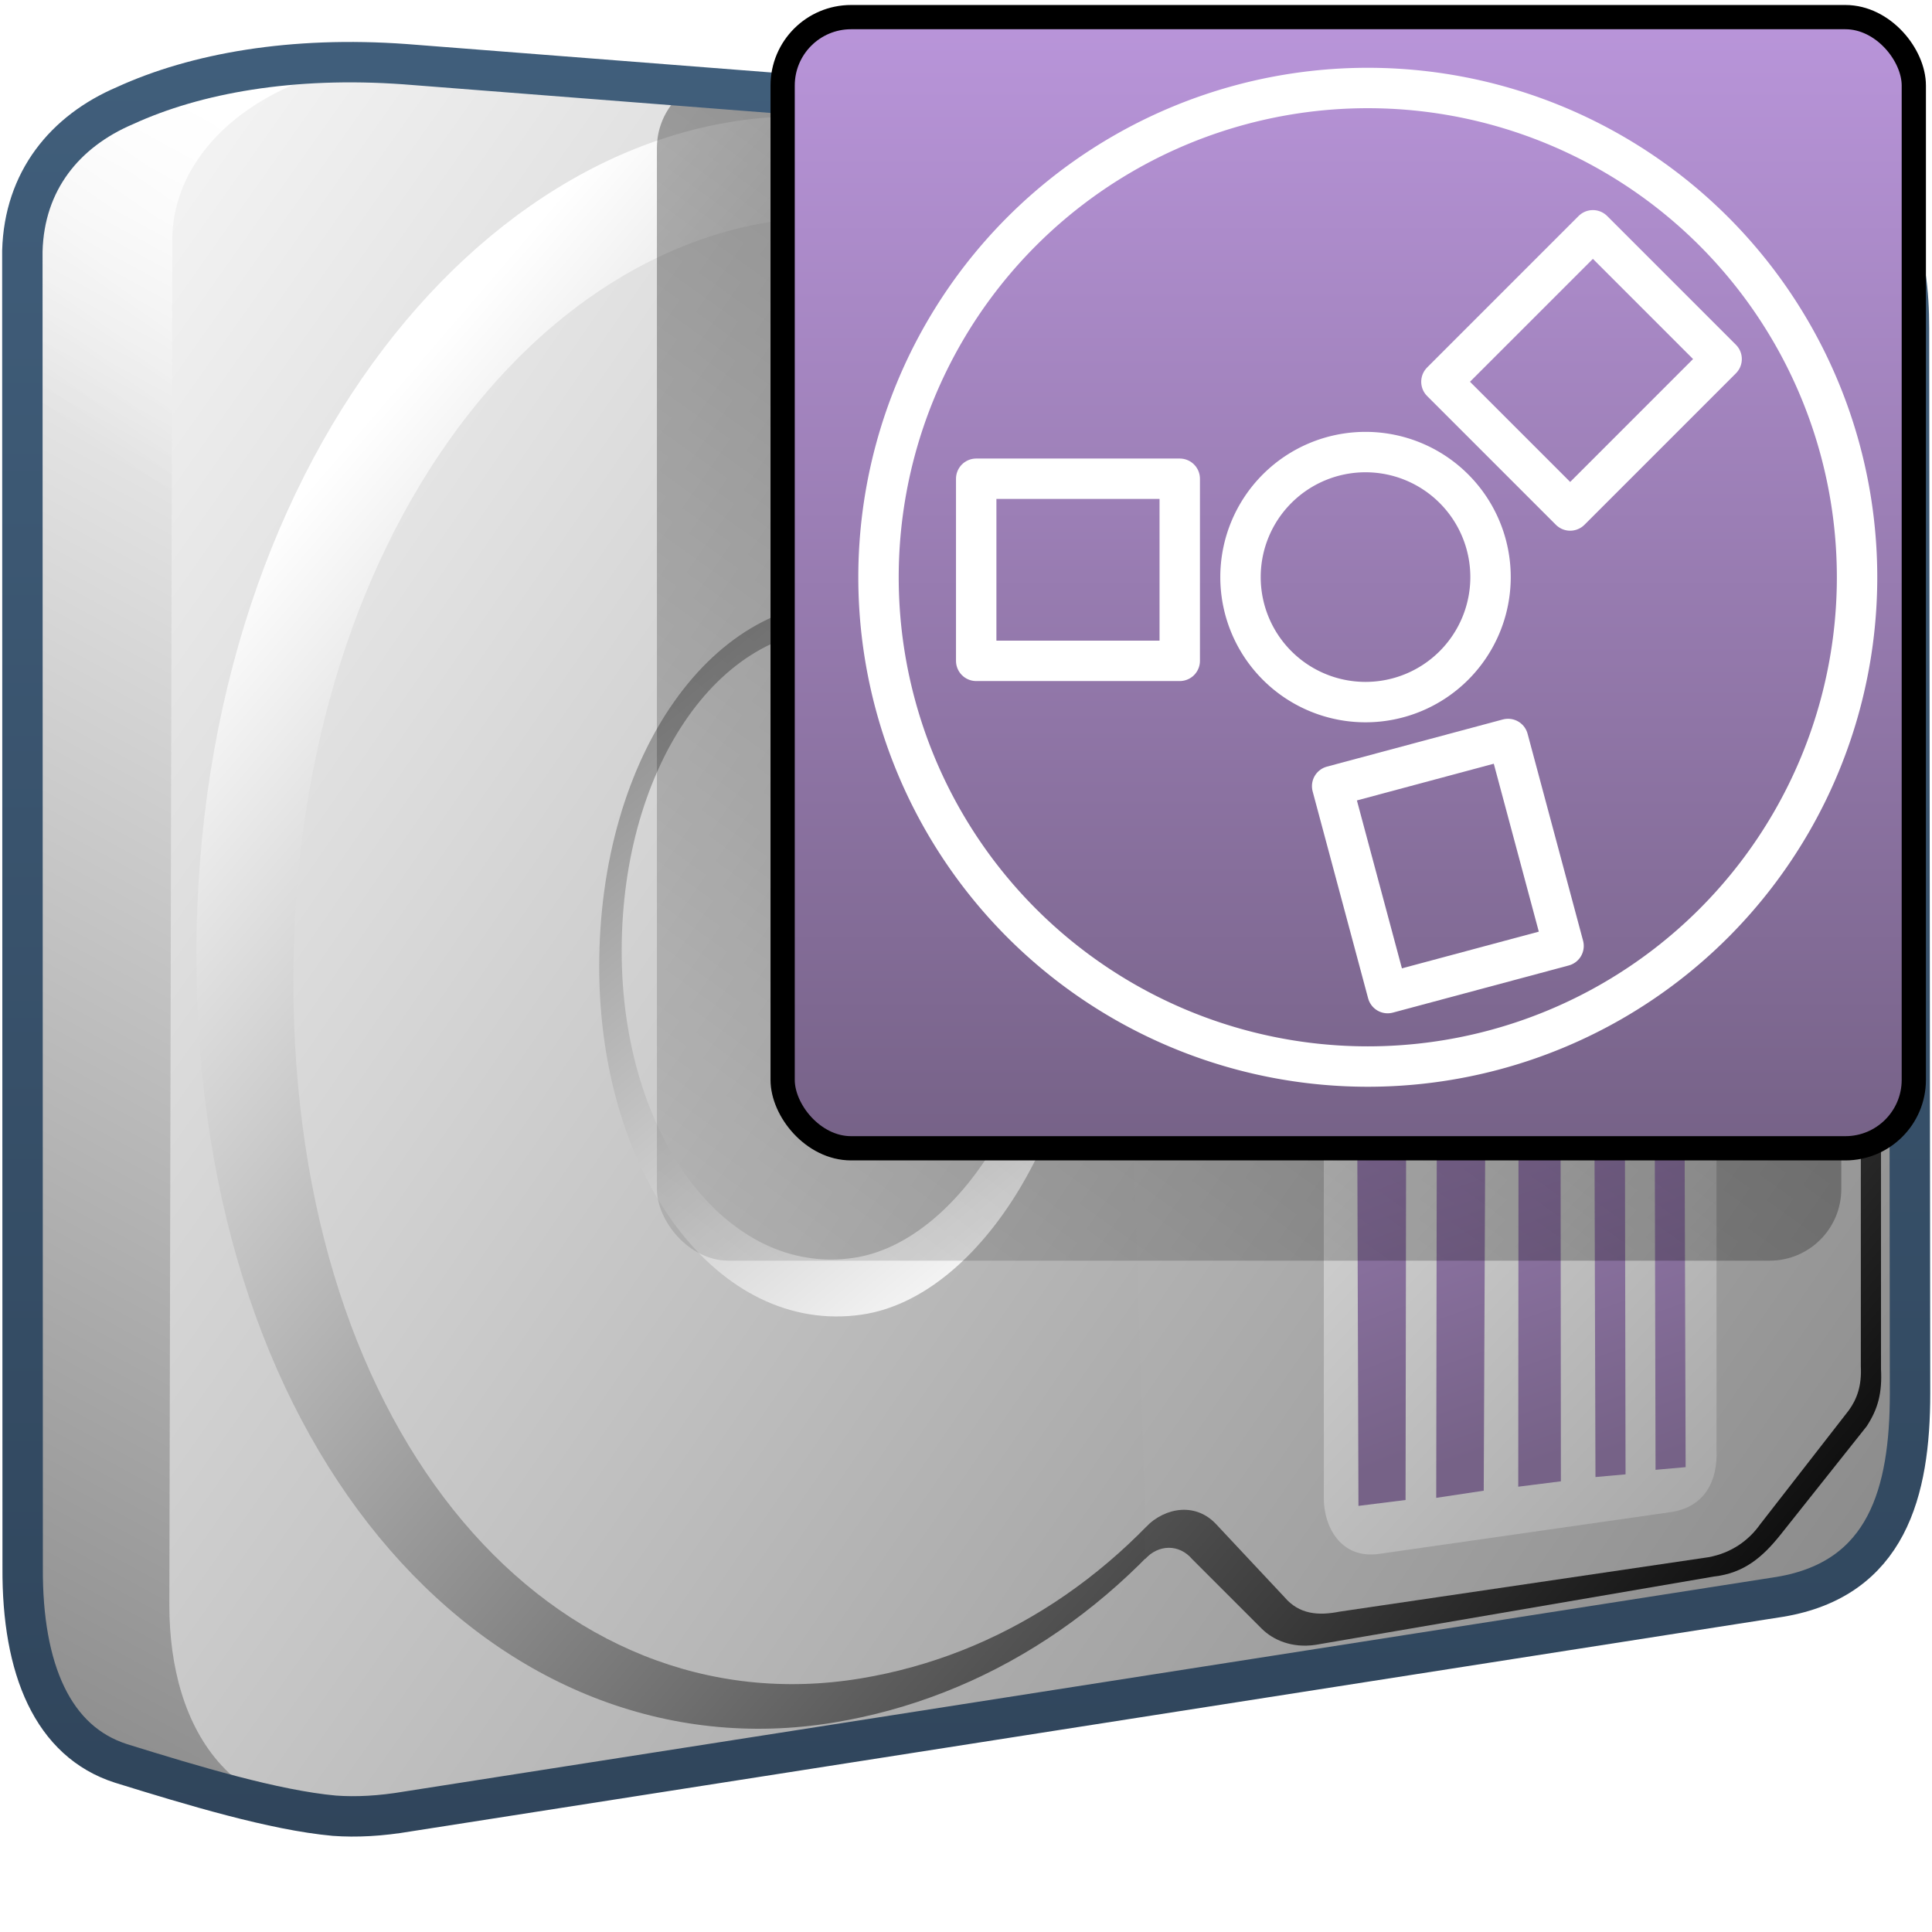 <?xml version="1.0" encoding="UTF-8" standalone="no"?>
<!-- Created with Inkscape (http://www.inkscape.org/) -->

<svg
   xmlns:dc="http://purl.org/dc/elements/1.1/"
   xmlns:cc="http://creativecommons.org/ns#"
   xmlns:rdf="http://www.w3.org/1999/02/22-rdf-syntax-ns#"
   xmlns:svg="http://www.w3.org/2000/svg"
   xmlns="http://www.w3.org/2000/svg"
   xmlns:xlink="http://www.w3.org/1999/xlink"
   xmlns:sodipodi="http://sodipodi.sourceforge.net/DTD/sodipodi-0.dtd"
   xmlns:inkscape="http://www.inkscape.org/namespaces/inkscape"
   width="128"
   height="128"
   id="svg2"
   sodipodi:version="0.32"
   inkscape:version="0.48.3.1 r9886"
   version="1.0"
   sodipodi:docname="gnome-dev-harddisk-1394.svg"
   inkscape:output_extension="org.inkscape.output.svg.inkscape">
  <defs
     id="defs4">
    <linearGradient
       inkscape:collect="always"
       xlink:href="#linearGradient5439"
       id="linearGradient10063"
       gradientUnits="userSpaceOnUse"
       gradientTransform="matrix(2.677,0,0,2.677,-1298.621,-1689.318)"
       x1="490.271"
       y1="632.727"
       x2="449.23"
       y2="708.075" />
    <linearGradient
       inkscape:collect="always"
       xlink:href="#linearGradient5362"
       id="linearGradient10060"
       gradientUnits="userSpaceOnUse"
       gradientTransform="matrix(2.677,0,0,2.677,-1298.621,-1689.318)"
       x1="491.021"
       y1="633.164"
       x2="485.688"
       y2="640.887" />
    <linearGradient
       inkscape:collect="always"
       xlink:href="#linearGradient5439"
       id="linearGradient10057"
       gradientUnits="userSpaceOnUse"
       gradientTransform="matrix(2.677,0,0,2.677,-1298.621,-1689.318)"
       x1="485.658"
       y1="629.863"
       x2="594.251"
       y2="706.584" />
    <linearGradient
       inkscape:collect="always"
       xlink:href="#linearGradient5439"
       id="linearGradient10054"
       gradientUnits="userSpaceOnUse"
       gradientTransform="matrix(2.677,0,0,2.677,-1298.621,-1689.318)"
       x1="495.354"
       y1="640.051"
       x2="531.086"
       y2="670.771" />
    <linearGradient
       inkscape:collect="always"
       xlink:href="#linearGradient5439"
       id="linearGradient10051"
       gradientUnits="userSpaceOnUse"
       gradientTransform="matrix(2.677,0,0,2.677,-1298.621,-1689.318)"
       x1="494.968"
       y1="639.712"
       x2="531.75"
       y2="670.737" />
    <linearGradient
       inkscape:collect="always"
       xlink:href="#linearGradient5439"
       id="linearGradient10048"
       gradientUnits="userSpaceOnUse"
       gradientTransform="matrix(2.435,0,0,2.435,-1174.853,-1529.706)"
       x1="484.042"
       y1="629.665"
       x2="598.577"
       y2="708.887" />
    <linearGradient
       inkscape:collect="always"
       xlink:href="#linearGradient5439"
       id="linearGradient10045"
       gradientUnits="userSpaceOnUse"
       gradientTransform="matrix(2.459,0,0,2.46,-1184.435,-1547.258)"
       x1="482.044"
       y1="629.512"
       x2="600.662"
       y2="711.913" />
    <linearGradient
       inkscape:collect="always"
       xlink:href="#linearGradient5439"
       id="linearGradient10042"
       gradientUnits="userSpaceOnUse"
       gradientTransform="matrix(2.677,0,0,2.677,-1298.148,-1689.568)"
       x1="513.536"
       y1="643.155"
       x2="572.049"
       y2="698.166" />
    <linearGradient
       inkscape:collect="always"
       xlink:href="#linearGradient5439"
       id="linearGradient10039"
       gradientUnits="userSpaceOnUse"
       gradientTransform="matrix(2.705,0,0,2.662,-1310.12,-1678.397)"
       x1="511.004"
       y1="661.836"
       x2="484.411"
       y2="630.453" />
    <linearGradient
       inkscape:collect="always"
       xlink:href="#linearGradient5439"
       id="linearGradient10036"
       gradientUnits="userSpaceOnUse"
       gradientTransform="matrix(2.597,0,0,2.556,-1255.519,-1609.143)"
       x1="485.015"
       y1="633.398"
       x2="594.818"
       y2="707.732" />
    <linearGradient
       inkscape:collect="always"
       xlink:href="#linearGradient5316"
       id="linearGradient10032"
       gradientUnits="userSpaceOnUse"
       gradientTransform="matrix(2.928,0,0,2.677,-2658.589,-136.934)"
       x1="938.682"
       y1="69.827"
       x2="945.226"
       y2="86.787" />
    <linearGradient
       inkscape:collect="always"
       xlink:href="#linearGradient5316"
       id="linearGradient10029"
       gradientUnits="userSpaceOnUse"
       gradientTransform="matrix(2.976,0,0,2.721,-2714.244,-140.061)"
       x1="938.682"
       y1="69.827"
       x2="945.226"
       y2="86.787" />
    <linearGradient
       inkscape:collect="always"
       xlink:href="#linearGradient5316"
       id="linearGradient10026"
       gradientUnits="userSpaceOnUse"
       gradientTransform="matrix(2.748,0,0,2.748,-2504.559,-141.94)"
       x1="938.682"
       y1="69.827"
       x2="945.226"
       y2="86.787" />
    <linearGradient
       inkscape:collect="always"
       xlink:href="#linearGradient5316"
       id="linearGradient10023"
       gradientUnits="userSpaceOnUse"
       gradientTransform="matrix(2.976,0,0,2.721,-2709.069,-139.943)"
       x1="938.682"
       y1="69.827"
       x2="945.226"
       y2="86.787" />
    <linearGradient
       inkscape:collect="always"
       xlink:href="#linearGradient5316"
       id="linearGradient10020"
       gradientUnits="userSpaceOnUse"
       gradientTransform="matrix(2.928,0,0,2.677,-2654.608,-136.808)"
       x1="938.682"
       y1="69.827"
       x2="945.226"
       y2="86.787" />
    <filter
       inkscape:collect="always"
       id="filter4748">
      <feGaussianBlur
         inkscape:collect="always"
         stdDeviation="0.733"
         id="feGaussianBlur4750" />
    </filter>
    <linearGradient
       inkscape:collect="always"
       xlink:href="#linearGradient5344"
       id="linearGradient13114"
       gradientUnits="userSpaceOnUse"
       gradientTransform="translate(-424.439,-452.757)"
       x1="495.948"
       y1="486.777"
       x2="434.51"
       y2="572.777" />
    <linearGradient
       inkscape:collect="always"
       xlink:href="#linearGradient9863"
       id="linearGradient10068"
       gradientUnits="userSpaceOnUse"
       gradientTransform="matrix(2.677,0,0,2.677,-1138.029,-136.934)"
       x1="448.614"
       y1="98.164"
       x2="448.614"
       y2="51.04" />
    <linearGradient
       id="linearGradient2481">
      <stop
         id="stop2483"
         offset="0"
         style="stop-color:#87c6ff;stop-opacity:1;" />
      <stop
         style="stop-color:#75aadb;stop-opacity:1;"
         offset="0.5"
         id="stop3944" />
      <stop
         id="stop2485"
         offset="1"
         style="stop-color:#75aadb;stop-opacity:1;" />
    </linearGradient>
    <linearGradient
       inkscape:collect="always"
       xlink:href="#linearGradient5316"
       id="linearGradient13116"
       gradientUnits="userSpaceOnUse"
       gradientTransform="matrix(1.561,0,0,1.561,51.852,1.134)"
       x1="22.5"
       y1="-0"
       x2="22.5"
       y2="48.001" />
    <linearGradient
       inkscape:collect="always"
       xlink:href="#linearGradient5439"
       id="linearGradient7591"
       gradientUnits="userSpaceOnUse"
       gradientTransform="matrix(2.677,0,0,2.677,-1298.596,-1689.817)"
       x1="490.271"
       y1="632.727"
       x2="449.23"
       y2="708.075" />
    <linearGradient
       inkscape:collect="always"
       xlink:href="#linearGradient5362"
       id="linearGradient7588"
       gradientUnits="userSpaceOnUse"
       gradientTransform="matrix(2.677,0,0,2.677,-1298.596,-1689.817)"
       x1="491.021"
       y1="633.164"
       x2="485.688"
       y2="640.887" />
    <linearGradient
       inkscape:collect="always"
       xlink:href="#linearGradient5439"
       id="linearGradient7583"
       gradientUnits="userSpaceOnUse"
       gradientTransform="matrix(2.677,0,0,2.677,-1298.596,-1689.817)"
       x1="485.658"
       y1="629.863"
       x2="594.251"
       y2="706.584" />
    <linearGradient
       inkscape:collect="always"
       xlink:href="#linearGradient5439"
       id="linearGradient7580"
       gradientUnits="userSpaceOnUse"
       gradientTransform="matrix(2.677,0,0,2.677,-1298.596,-1689.817)"
       x1="495.354"
       y1="640.051"
       x2="531.086"
       y2="670.771" />
    <linearGradient
       inkscape:collect="always"
       xlink:href="#linearGradient5439"
       id="linearGradient7577"
       gradientUnits="userSpaceOnUse"
       gradientTransform="matrix(2.677,0,0,2.677,-1298.596,-1689.817)"
       x1="494.968"
       y1="639.712"
       x2="531.75"
       y2="670.737" />
    <linearGradient
       inkscape:collect="always"
       xlink:href="#linearGradient5439"
       id="linearGradient7574"
       gradientUnits="userSpaceOnUse"
       gradientTransform="matrix(2.435,0,0,2.435,-1174.828,-1530.206)"
       x1="484.042"
       y1="629.665"
       x2="598.577"
       y2="708.887" />
    <linearGradient
       inkscape:collect="always"
       xlink:href="#linearGradient5439"
       id="linearGradient7571"
       gradientUnits="userSpaceOnUse"
       gradientTransform="matrix(2.459,0,0,2.46,-1184.41,-1547.758)"
       x1="482.044"
       y1="629.512"
       x2="600.662"
       y2="711.913" />
    <linearGradient
       inkscape:collect="always"
       xlink:href="#linearGradient5439"
       id="linearGradient7568"
       gradientUnits="userSpaceOnUse"
       gradientTransform="matrix(2.677,0,0,2.677,-1298.123,-1690.068)"
       x1="513.536"
       y1="643.155"
       x2="572.049"
       y2="698.166" />
    <linearGradient
       inkscape:collect="always"
       xlink:href="#linearGradient5439"
       id="linearGradient7564"
       gradientUnits="userSpaceOnUse"
       gradientTransform="matrix(2.705,0,0,2.662,-1310.095,-1678.896)"
       x1="511.004"
       y1="661.836"
       x2="484.411"
       y2="630.453" />
    <linearGradient
       inkscape:collect="always"
       xlink:href="#linearGradient5439"
       id="linearGradient7561"
       gradientUnits="userSpaceOnUse"
       gradientTransform="matrix(2.597,0,0,2.556,-1255.494,-1609.643)"
       x1="485.015"
       y1="633.398"
       x2="594.818"
       y2="707.732" />
    <linearGradient
       inkscape:collect="always"
       xlink:href="#linearGradient9863"
       id="linearGradient9898"
       x1="448.614"
       y1="98.164"
       x2="448.614"
       y2="51.04"
       gradientUnits="userSpaceOnUse"
       gradientTransform="matrix(2.677,0,0,2.677,-1138.004,-137.433)" />
    <linearGradient
       inkscape:collect="always"
       xlink:href="#linearGradient5316"
       id="linearGradient8585"
       gradientUnits="userSpaceOnUse"
       gradientTransform="matrix(2.928,0,0,2.677,-2658.564,-137.433)"
       x1="938.682"
       y1="69.827"
       x2="945.226"
       y2="86.787" />
    <linearGradient
       inkscape:collect="always"
       xlink:href="#linearGradient5316"
       id="linearGradient8589"
       gradientUnits="userSpaceOnUse"
       gradientTransform="matrix(2.976,0,0,2.721,-2714.219,-140.561)"
       x1="938.682"
       y1="69.827"
       x2="945.226"
       y2="86.787" />
    <linearGradient
       inkscape:collect="always"
       xlink:href="#linearGradient5316"
       id="linearGradient8594"
       gradientUnits="userSpaceOnUse"
       gradientTransform="matrix(2.748,0,0,2.748,-2504.534,-142.44)"
       x1="938.682"
       y1="69.827"
       x2="945.226"
       y2="86.787" />
    <linearGradient
       inkscape:collect="always"
       xlink:href="#linearGradient5316"
       id="linearGradient8598"
       gradientUnits="userSpaceOnUse"
       gradientTransform="matrix(2.976,0,0,2.721,-2709.043,-140.442)"
       x1="938.682"
       y1="69.827"
       x2="945.226"
       y2="86.787" />
    <linearGradient
       inkscape:collect="always"
       xlink:href="#linearGradient5316"
       id="linearGradient8603"
       gradientUnits="userSpaceOnUse"
       gradientTransform="matrix(2.928,0,0,2.677,-2654.583,-137.308)"
       x1="938.682"
       y1="69.827"
       x2="945.226"
       y2="86.787" />
    <linearGradient
       id="linearGradient12594">
      <stop
         id="stop12596"
         offset="0"
         style="stop-color:#e9b551;stop-opacity:1;" />
      <stop
         id="stop12598"
         offset="1"
         style="stop-color:#e9b551;stop-opacity:0;" />
    </linearGradient>
    <linearGradient
       id="linearGradient5316">
      <stop
         style="stop-color:#b995da;stop-opacity:1;"
         offset="0"
         id="stop5320" />
      <stop
         style="stop-color:#766287;stop-opacity:1;"
         offset="1"
         id="stop5322" />
    </linearGradient>
    <linearGradient
       id="linearGradient9863">
      <stop
         style="stop-color:#2f445a;stop-opacity:1;"
         offset="0"
         id="stop9865" />
      <stop
         style="stop-color:#415f7c;stop-opacity:1"
         offset="1"
         id="stop9867" />
    </linearGradient>
    <linearGradient
       id="linearGradient12336">
      <stop
         id="stop12338"
         offset="0"
         style="stop-color:#ff6e00;stop-opacity:1;" />
      <stop
         id="stop12340"
         offset="1"
         style="stop-color:#eb2600;stop-opacity:1;" />
    </linearGradient>
    <linearGradient
       id="linearGradient5362">
      <stop
         style="stop-color:#ffffff;stop-opacity:1;"
         offset="0"
         id="stop5364" />
      <stop
         style="stop-color:#ffffff;stop-opacity:0;"
         offset="1"
         id="stop5366" />
    </linearGradient>
    <linearGradient
       id="linearGradient5439">
      <stop
         style="stop-color:#ffffff;stop-opacity:1;"
         offset="0"
         id="stop5441" />
      <stop
         style="stop-color:#000000;stop-opacity:1;"
         offset="1"
         id="stop5443" />
    </linearGradient>
    <linearGradient
       inkscape:collect="always"
       xlink:href="#linearGradient5439"
       id="linearGradient13309"
       gradientUnits="userSpaceOnUse"
       x1="499.907"
       y1="953.395"
       x2="652.752"
       y2="1116.941"
       gradientTransform="matrix(2.677,0,0,2.677,-1298.677,-2514.903)" />
    <linearGradient
       inkscape:collect="always"
       id="linearGradient5398">
      <stop
         style="stop-color:#87c6ff;stop-opacity:1;"
         offset="0"
         id="stop5400" />
      <stop
         style="stop-color:#87c6ff;stop-opacity:0"
         offset="1"
         id="stop5402" />
    </linearGradient>
    <linearGradient
       inkscape:collect="always"
       xlink:href="#linearGradient5398"
       id="linearGradient13322"
       gradientUnits="userSpaceOnUse"
       x1="500.878"
       y1="948.12"
       x2="500.878"
       y2="953.175"
       gradientTransform="matrix(2.677,0,0,2.677,-1298.677,-2514.903)" />
    <linearGradient
       id="linearGradient5344">
      <stop
         style="stop-color:#000000;stop-opacity:1;"
         offset="0"
         id="stop5346" />
      <stop
         style="stop-color:#000000;stop-opacity:0;"
         offset="1"
         id="stop5348" />
    </linearGradient>
    <linearGradient
       inkscape:collect="always"
       xlink:href="#linearGradient5344"
       id="linearGradient13314"
       gradientUnits="userSpaceOnUse"
       x1="544.89"
       y1="919.058"
       x2="506.015"
       y2="969.808"
       gradientTransform="translate(-485.21,-859.439)" />
    <linearGradient
       id="linearGradient8702">
      <stop
         id="stop8704"
         offset="0"
         style="stop-color:#b995da;stop-opacity:1;" />
      <stop
         id="stop8706"
         offset="1"
         style="stop-color:#766287;stop-opacity:1;" />
    </linearGradient>
    <linearGradient
       inkscape:collect="always"
       xlink:href="#linearGradient8702"
       id="linearGradient13316"
       gradientUnits="userSpaceOnUse"
       gradientTransform="matrix(2.677,0,0,2.677,-1779.542,-994.637)"
       x1="700.131"
       y1="378.87"
       x2="707.805"
       y2="395.749" />
    <inkscape:perspective
       sodipodi:type="inkscape:persp3d"
       inkscape:vp_x="0 : 526.18109 : 1"
       inkscape:vp_y="0 : 1000 : 0"
       inkscape:vp_z="744.09448 : 526.18109 : 1"
       inkscape:persp3d-origin="372.04724 : 350.78739 : 1"
       id="perspective10" />
  </defs>
  <sodipodi:namedview
     id="base"
     pagecolor="#ffffff"
     bordercolor="#666666"
     borderopacity="1.0"
     inkscape:pageopacity="0.0"
     inkscape:pageshadow="2"
     inkscape:zoom="2.5020702"
     inkscape:cx="79.87465"
     inkscape:cy="64.211402"
     inkscape:document-units="px"
     inkscape:current-layer="layer1"
     showgrid="false"
     inkscape:showpageshadow="false"
     inkscape:window-width="1024"
     inkscape:window-height="713"
     inkscape:window-x="0"
     inkscape:window-y="0"
     showguides="true"
     inkscape:guide-bbox="true"
     inkscape:window-maximized="0" />
  <g
     inkscape:label="Capa 1"
     inkscape:groupmode="layer"
     id="layer1">
    <path
       sodipodi:nodetypes="ccccccc"
       id="path8984"
       d="M 19.274,119.805 L 7.983,116.794 C 3.452,115.349 1.358,110.618 1.394,103.889 L 1.335,16.666 C 1.533,9.394 8.35,5.468 15.717,5.686 L 26.874,4.199 L 19.274,119.805 z"
       style="fill:url(#linearGradient10063);fill-rule:evenodd;stroke:none;stroke-width:0.5;stroke-linecap:round;stroke-linejoin:round;stroke-miterlimit:4;stroke-dasharray:none;stroke-opacity:1;display:inline"
       inkscape:export-filename="/home/dafeba/DCV/tallerD/bocetos/08-09-22-hastaahora.png"
       inkscape:export-xdpi="57.964222"
       inkscape:export-ydpi="57.964222" />
    <path
       style="fill:url(#linearGradient10060);fill-rule:evenodd;stroke:none;stroke-width:0.5;stroke-linecap:round;stroke-linejoin:round;stroke-miterlimit:4;stroke-dasharray:none;stroke-opacity:1;display:inline"
       d="M 19.274,119.805 L 7.983,116.794 C 3.452,115.349 1.358,110.618 1.394,103.889 L 1.335,16.666 C 1.533,9.394 8.35,5.468 15.717,5.686 L 26.874,4.199 L 19.274,119.805 z"
       id="path8986"
       sodipodi:nodetypes="ccccccc"
       inkscape:export-filename="/home/dafeba/DCV/tallerD/bocetos/08-09-22-hastaahora.png"
       inkscape:export-xdpi="57.964222"
       inkscape:export-ydpi="57.964222" />
    <path
       style="fill:url(#linearGradient10057);fill-rule:evenodd;stroke:none;stroke-width:0.5;stroke-linecap:round;stroke-linejoin:round;stroke-miterlimit:4;stroke-dasharray:none;stroke-opacity:1;display:inline"
       d="M 11.22,106.386 L 11.415,15.926 C 11.415,8.748 19.589,3.948 26.846,4.214 L 119.085,11.48 C 125.623,12.128 127.069,15.802 127.251,21.736 L 127.251,92.329 C 127.206,99.734 125.376,104.598 117.915,105.785 L 26.97,120.053 C 15.174,122.065 11.231,114.347 11.22,106.386 z"
       id="path8988"
       sodipodi:nodetypes="ccccccccc"
       inkscape:export-filename="/home/dafeba/DCV/tallerD/bocetos/08-09-22-hastaahora.png"
       inkscape:export-xdpi="57.964222"
       inkscape:export-ydpi="57.964222" />
    <path
       sodipodi:nodetypes="cszsz"
       id="path8990"
       d="M 90.904,60.79 C 91.139,90.67 75.472,110.783 55.257,114.121 C 33.119,117.777 13.012,96.918 13.012,63.283 C 13.012,29.528 33.864,5.912 55.38,7.814 C 74.256,9.483 90.668,30.674 90.904,60.79 z"
       style="fill:url(#linearGradient10054);fill-opacity:1;stroke:none;stroke-width:0.5;stroke-linecap:round;stroke-linejoin:round;stroke-miterlimit:4;stroke-opacity:0.3;display:inline"
       inkscape:export-filename="/home/dafeba/DCV/tallerD/bocetos/08-09-22-hastaahora.png"
       inkscape:export-xdpi="57.964222"
       inkscape:export-ydpi="57.964222" />
    <path
       style="fill:url(#linearGradient10051);fill-rule:evenodd;stroke:none;stroke-width:0.1;stroke-linecap:butt;stroke-linejoin:miter;stroke-miterlimit:4;stroke-dasharray:none;stroke-opacity:1;display:inline"
       d="M 90.621,11.322 L 114.734,13.288 C 116.573,13.442 117.922,14.312 118.843,15.837 L 123.356,22.843 C 124.087,23.927 124.717,25.659 124.621,27.312 L 124.621,50.341 C 124.714,51.85 123.993,52.557 123.027,52.966 L 118.249,54.991 C 117.305,55.357 116.844,56.02 116.829,56.97 L 116.782,60.073 C 116.786,60.805 117.072,61.638 118.063,61.815 L 121.99,62.978 C 123.308,63.285 124.632,64.733 124.621,66.31 L 124.621,90.698 C 124.704,92.283 124.43,93.333 123.671,94.497 L 117.95,101.696 C 116.794,103.137 115.565,104.225 113.55,104.449 L 87.146,108.978 C 85.568,109.208 84.329,108.634 83.601,107.914 L 78.995,103.308 C 78.11,102.265 76.743,102.326 75.866,103.286 L 73.671,16.328 C 75.475,18.001 77.969,17.97 79.711,16.59 L 83.747,13.304 C 85.481,11.759 88.111,11.014 90.621,11.322 z"
       id="path8992"
       sodipodi:nodetypes="ccccccccccccccccccccccccc"
       inkscape:export-filename="/home/dafeba/DCV/tallerD/bocetos/08-09-22-hastaahora.png"
       inkscape:export-xdpi="57.964222"
       inkscape:export-ydpi="57.964222" />
    <path
       style="fill:url(#linearGradient10048);fill-opacity:1;stroke:none;stroke-width:0.5;stroke-linecap:round;stroke-linejoin:round;stroke-miterlimit:4;stroke-opacity:0.3;display:inline"
       d="M 89.445,62.678 C 89.658,89.865 75.403,108.165 57.01,111.202 C 36.867,114.529 19.433,95.55 19.433,64.946 C 19.433,34.233 37.537,12.835 57.121,14.476 C 75.243,15.994 89.229,35.276 89.445,62.678 z"
       id="path8994"
       sodipodi:nodetypes="cszsz"
       inkscape:export-filename="/home/dafeba/DCV/tallerD/bocetos/08-09-22-hastaahora.png"
       inkscape:export-xdpi="57.964222"
       inkscape:export-ydpi="57.964222" />
    <path
       sodipodi:nodetypes="ccccccccccccccccccccccccc"
       id="path8996"
       d="M 91.832,15.066 L 113.378,16.547 C 115.673,16.614 116.611,17.495 117.35,18.496 L 122.129,25.591 C 122.781,26.748 123.229,27.975 123.285,29.382 L 123.285,50.613 C 123.309,51.368 122.759,52.057 122.049,52.323 L 117.131,54.493 C 116.359,54.825 115.95,55.555 115.91,56.426 L 115.85,61.486 C 115.85,62.486 116.249,63.229 117.308,63.553 L 121.772,64.663 C 122.711,64.932 123.285,65.753 123.285,66.777 L 123.285,90.531 C 123.347,91.814 123.032,92.685 122.485,93.443 L 116.61,100.996 C 115.866,102.051 114.704,102.897 113.179,103.171 L 88.761,106.774 C 87.334,107.057 86.068,106.96 85.089,105.803 L 80.589,101 C 79.276,99.568 77.271,99.795 75.894,101.177 L 73.378,21.392 C 75.08,23.472 78.397,23.013 80.004,21.889 L 86.785,16.551 C 88.129,15.388 89.702,14.913 91.832,15.066 z"
       style="fill:url(#linearGradient10045);fill-rule:evenodd;stroke:none;stroke-width:0.1;stroke-linecap:butt;stroke-linejoin:miter;stroke-miterlimit:4;stroke-dasharray:none;stroke-opacity:1;display:inline"
       inkscape:export-filename="/home/dafeba/DCV/tallerD/bocetos/08-09-22-hastaahora.png"
       inkscape:export-xdpi="57.964222"
       inkscape:export-ydpi="57.964222" />
    <path
       style="fill:url(#linearGradient10042);fill-rule:evenodd;stroke:none;stroke-width:1px;stroke-linecap:butt;stroke-linejoin:miter;stroke-opacity:1;display:inline"
       d="M 91.347,18.265 L 111.412,19.679 C 113,19.885 113.746,21.891 113.723,23.512 L 113.723,96.081 C 113.806,98.046 112.996,99.888 110.593,100.196 L 91.401,102.944 C 88.827,103.33 87.707,101.139 87.707,99.274 L 87.7,22.093 C 87.707,19.845 89.223,18.16 91.347,18.265 z"
       id="path8998"
       sodipodi:nodetypes="ccccccccc"
       inkscape:export-filename="/home/dafeba/DCV/tallerD/bocetos/08-09-22-hastaahora.png"
       inkscape:export-xdpi="57.964222"
       inkscape:export-ydpi="57.964222" />
    <path
       inkscape:export-ydpi="57.964222"
       inkscape:export-xdpi="57.964222"
       inkscape:export-filename="/home/dafeba/DCV/tallerD/bocetos/08-09-22-hastaahora.png"
       sodipodi:nodetypes="cszsz"
       id="path9000"
       d="M 71.938,62.816 C 71.938,74.3 65.071,85.932 57.103,87.096 C 47.615,88.481 39.699,77.968 39.699,64.034 C 39.699,50.022 47.284,39.245 56.8,39.872 C 64.911,40.414 71.938,51.409 71.938,62.816 z"
       style="fill:url(#linearGradient10039);fill-opacity:1;stroke:none;stroke-width:0.5;stroke-linecap:round;stroke-linejoin:round;stroke-miterlimit:4;stroke-opacity:0.3;display:inline" />
    <path
       inkscape:export-ydpi="57.964222"
       inkscape:export-xdpi="57.964222"
       inkscape:export-filename="/home/dafeba/DCV/tallerD/bocetos/08-09-22-hastaahora.png"
       style="fill:url(#linearGradient10036);fill-opacity:1;stroke:none;stroke-width:0.5;stroke-linecap:round;stroke-linejoin:round;stroke-miterlimit:4;stroke-opacity:0.3;display:inline"
       d="M 69.715,62.039 C 69.715,72.163 63.556,82.314 56.532,83.34 C 48.167,84.562 41.188,75.293 41.188,63.008 C 41.188,50.656 47.88,41.078 56.264,41.707 C 63.942,42.289 69.715,51.982 69.715,62.039 z"
       id="path9002"
       sodipodi:nodetypes="cszsz" />
    <path
       style="fill:url(#linearGradient10032);fill-rule:evenodd;stroke:none;stroke-width:1px;stroke-linecap:butt;stroke-linejoin:miter;stroke-opacity:1;display:inline"
       d="M 105.487,23.635 L 107.56,23.77 L 107.697,97.679 L 105.704,97.857 L 105.487,23.635 z"
       id="path9006"
       sodipodi:nodetypes="ccccc" />
    <path
       sodipodi:nodetypes="ccccc"
       id="path9008"
       d="M 95.273,23.071 L 98.625,23.26 L 98.301,98.762 L 95.153,99.236 L 95.273,23.071 z"
       style="fill:url(#linearGradient10029);fill-rule:evenodd;stroke:none;stroke-width:1px;stroke-linecap:butt;stroke-linejoin:miter;stroke-opacity:1;display:inline" />
    <path
       style="fill:url(#linearGradient10026);fill-rule:evenodd;stroke:none;stroke-width:1px;stroke-linecap:butt;stroke-linejoin:miter;stroke-opacity:1;display:inline"
       d="M 89.754,22.716 L 93.24,22.908 L 93.122,99.378 L 90.001,99.769 L 89.754,22.716 z"
       id="path9010"
       sodipodi:nodetypes="ccccc" />
    <path
       style="fill:url(#linearGradient10023);fill-rule:evenodd;stroke:none;stroke-width:1px;stroke-linecap:butt;stroke-linejoin:miter;stroke-opacity:1;display:inline"
       d="M 100.643,23.366 L 103.348,23.555 L 103.413,98.141 L 100.588,98.497 L 100.643,23.366 z"
       id="path9012"
       sodipodi:nodetypes="ccccc" />
    <path
       sodipodi:nodetypes="ccccc"
       id="path9014"
       d="M 109.513,23.886 L 111.449,23.979 L 111.678,97.202 L 109.684,97.379 L 109.513,23.886 z"
       style="fill:url(#linearGradient10020);fill-rule:evenodd;stroke:none;stroke-width:1px;stroke-linecap:butt;stroke-linejoin:miter;stroke-opacity:1;display:inline" />
    <rect
       style="fill:url(#linearGradient13114);fill-opacity:1;stroke:none;display:inline;filter:url(#filter4748)"
       id="rect13072"
       width="29.312"
       height="29.312"
       x="16.258"
       y="81.864"
       rx="1.774"
       ry="1.774"
       inkscape:export-filename="/home/dafeba/DCV/tallerD/bocetos/08-09-22-hastaahora.png"
       inkscape:export-xdpi="57.964222"
       inkscape:export-ydpi="57.964222"
       transform="matrix(2.677,0,0,2.677,0,-214.095)" />
    <path
       style="fill:none;fill-rule:evenodd;stroke:url(#linearGradient10068);stroke-width:2.677;stroke-linecap:round;stroke-linejoin:round;stroke-miterlimit:4;stroke-dasharray:none;stroke-opacity:1;display:inline"
       d="M 8.279,6.998 C 4.309,8.692 1.608,11.97 1.481,16.632 L 1.501,103.87 C 1.464,110.599 3.494,115.389 8.025,116.834 C 12.756,118.302 18.167,119.934 22.153,120.296 C 23.602,120.403 25.219,120.318 27.011,120.013 L 117.929,105.794 C 125.036,104.606 126.545,98.845 126.545,92.327 L 126.474,21.734 C 126.47,17.071 125.639,12.095 119.1,11.446 L 26.844,4.253 C 19.357,3.71 12.971,4.847 8.279,6.998 z"
       id="path10066"
       sodipodi:nodetypes="cccccccccccc"
       inkscape:export-filename="/home/dafeba/DCV/tallerD/bocetos/08-09-22-hastaahora.png"
       inkscape:export-xdpi="57.964222"
       inkscape:export-ydpi="57.964222" />
    <rect
       style="fill:url(#linearGradient13116);fill-opacity:1;stroke:#000000;stroke-width:1.606;stroke-miterlimit:4;stroke-dasharray:none;display:inline"
       id="rect13074"
       width="74.943"
       height="74.943"
       x="51.852"
       y="1.134"
       rx="4.534"
       ry="4.534"
       inkscape:export-filename="/home/dafeba/DCV/tallerD/bocetos/08-09-22-hastaahora.png"
       inkscape:export-xdpi="57.964222"
       inkscape:export-ydpi="57.964222" />
    <path
       sodipodi:type="arc"
       style="fill:none;fill-opacity:1;stroke:#ffffff;stroke-width:1;stroke-linecap:round;stroke-linejoin:round;stroke-miterlimit:4;stroke-dasharray:none;stroke-dashoffset:0;stroke-opacity:1;display:inline"
       id="path13126"
       sodipodi:cx="578.14819"
       sodipodi:cy="45.795677"
       sodipodi:rx="12.109203"
       sodipodi:ry="12.109203"
       d="M 590.257,45.796 A 12.109,12.109 0 1 1 566.039,45.796 A 12.109,12.109 0 1 1 590.257,45.796 z"
       transform="matrix(2.677,0,0,2.677,-1457.083,-84.35)"
       inkscape:export-filename="/home/dafeba/DCV/tallerD/bocetos/08-09-22-hastaahora.png"
       inkscape:export-xdpi="57.964222"
       inkscape:export-ydpi="57.964222" />
    <path
       transform="matrix(0.684,0,0,0.684,-304.984,6.909)"
       d="M 590.257,45.796 A 12.109,12.109 0 1 1 566.039,45.796 A 12.109,12.109 0 1 1 590.257,45.796 z"
       sodipodi:ry="12.109203"
       sodipodi:rx="12.109203"
       sodipodi:cy="45.795677"
       sodipodi:cx="578.14819"
       id="path13128"
       style="fill:none;fill-opacity:1;stroke:#ffffff;stroke-width:3.914;stroke-linecap:round;stroke-linejoin:round;stroke-miterlimit:4;stroke-dasharray:none;stroke-dashoffset:0;stroke-opacity:1;display:inline"
       sodipodi:type="arc"
       inkscape:export-filename="/home/dafeba/DCV/tallerD/bocetos/08-09-22-hastaahora.png"
       inkscape:export-xdpi="57.964222"
       inkscape:export-ydpi="57.964222" />
    <rect
       style="fill:none;fill-opacity:1;stroke:#ffffff;stroke-width:2.677;stroke-linecap:round;stroke-linejoin:round;stroke-miterlimit:4;stroke-dasharray:none;stroke-dashoffset:0;stroke-opacity:1;display:inline"
       id="rect13130"
       width="12.065"
       height="14.194"
       x="71.751"
       y="73.155"
       transform="matrix(0.966,-0.259,0.259,0.966,0,0)"
       inkscape:export-filename="/home/dafeba/DCV/tallerD/bocetos/08-09-22-hastaahora.png"
       inkscape:export-xdpi="57.964222"
       inkscape:export-ydpi="57.964222" />
    <rect
       y="-78.161"
       x="31.718"
       height="13.485"
       width="12.065"
       id="rect13132"
       style="fill:none;fill-opacity:1;stroke:#ffffff;stroke-width:2.677;stroke-linecap:round;stroke-linejoin:round;stroke-miterlimit:4;stroke-dasharray:none;stroke-dashoffset:0;stroke-opacity:1;display:inline"
       transform="matrix(0,1,-1,0,0,0)"
       inkscape:export-filename="/home/dafeba/DCV/tallerD/bocetos/08-09-22-hastaahora.png"
       inkscape:export-xdpi="57.964222"
       inkscape:export-ydpi="57.964222" />
    <rect
       y="-63.844"
       x="85.424"
       height="14.194"
       width="12.065"
       id="rect13134"
       style="fill:none;fill-opacity:1;stroke:#ffffff;stroke-width:2.677;stroke-linecap:round;stroke-linejoin:round;stroke-miterlimit:4;stroke-dasharray:none;stroke-dashoffset:0;stroke-opacity:1;display:inline"
       transform="matrix(0.707,0.707,-0.707,0.707,0,0)"
       inkscape:export-filename="/home/dafeba/DCV/tallerD/bocetos/08-09-22-hastaahora.png"
       inkscape:export-xdpi="57.964222"
       inkscape:export-ydpi="57.964222" />
  </g>
</svg>
